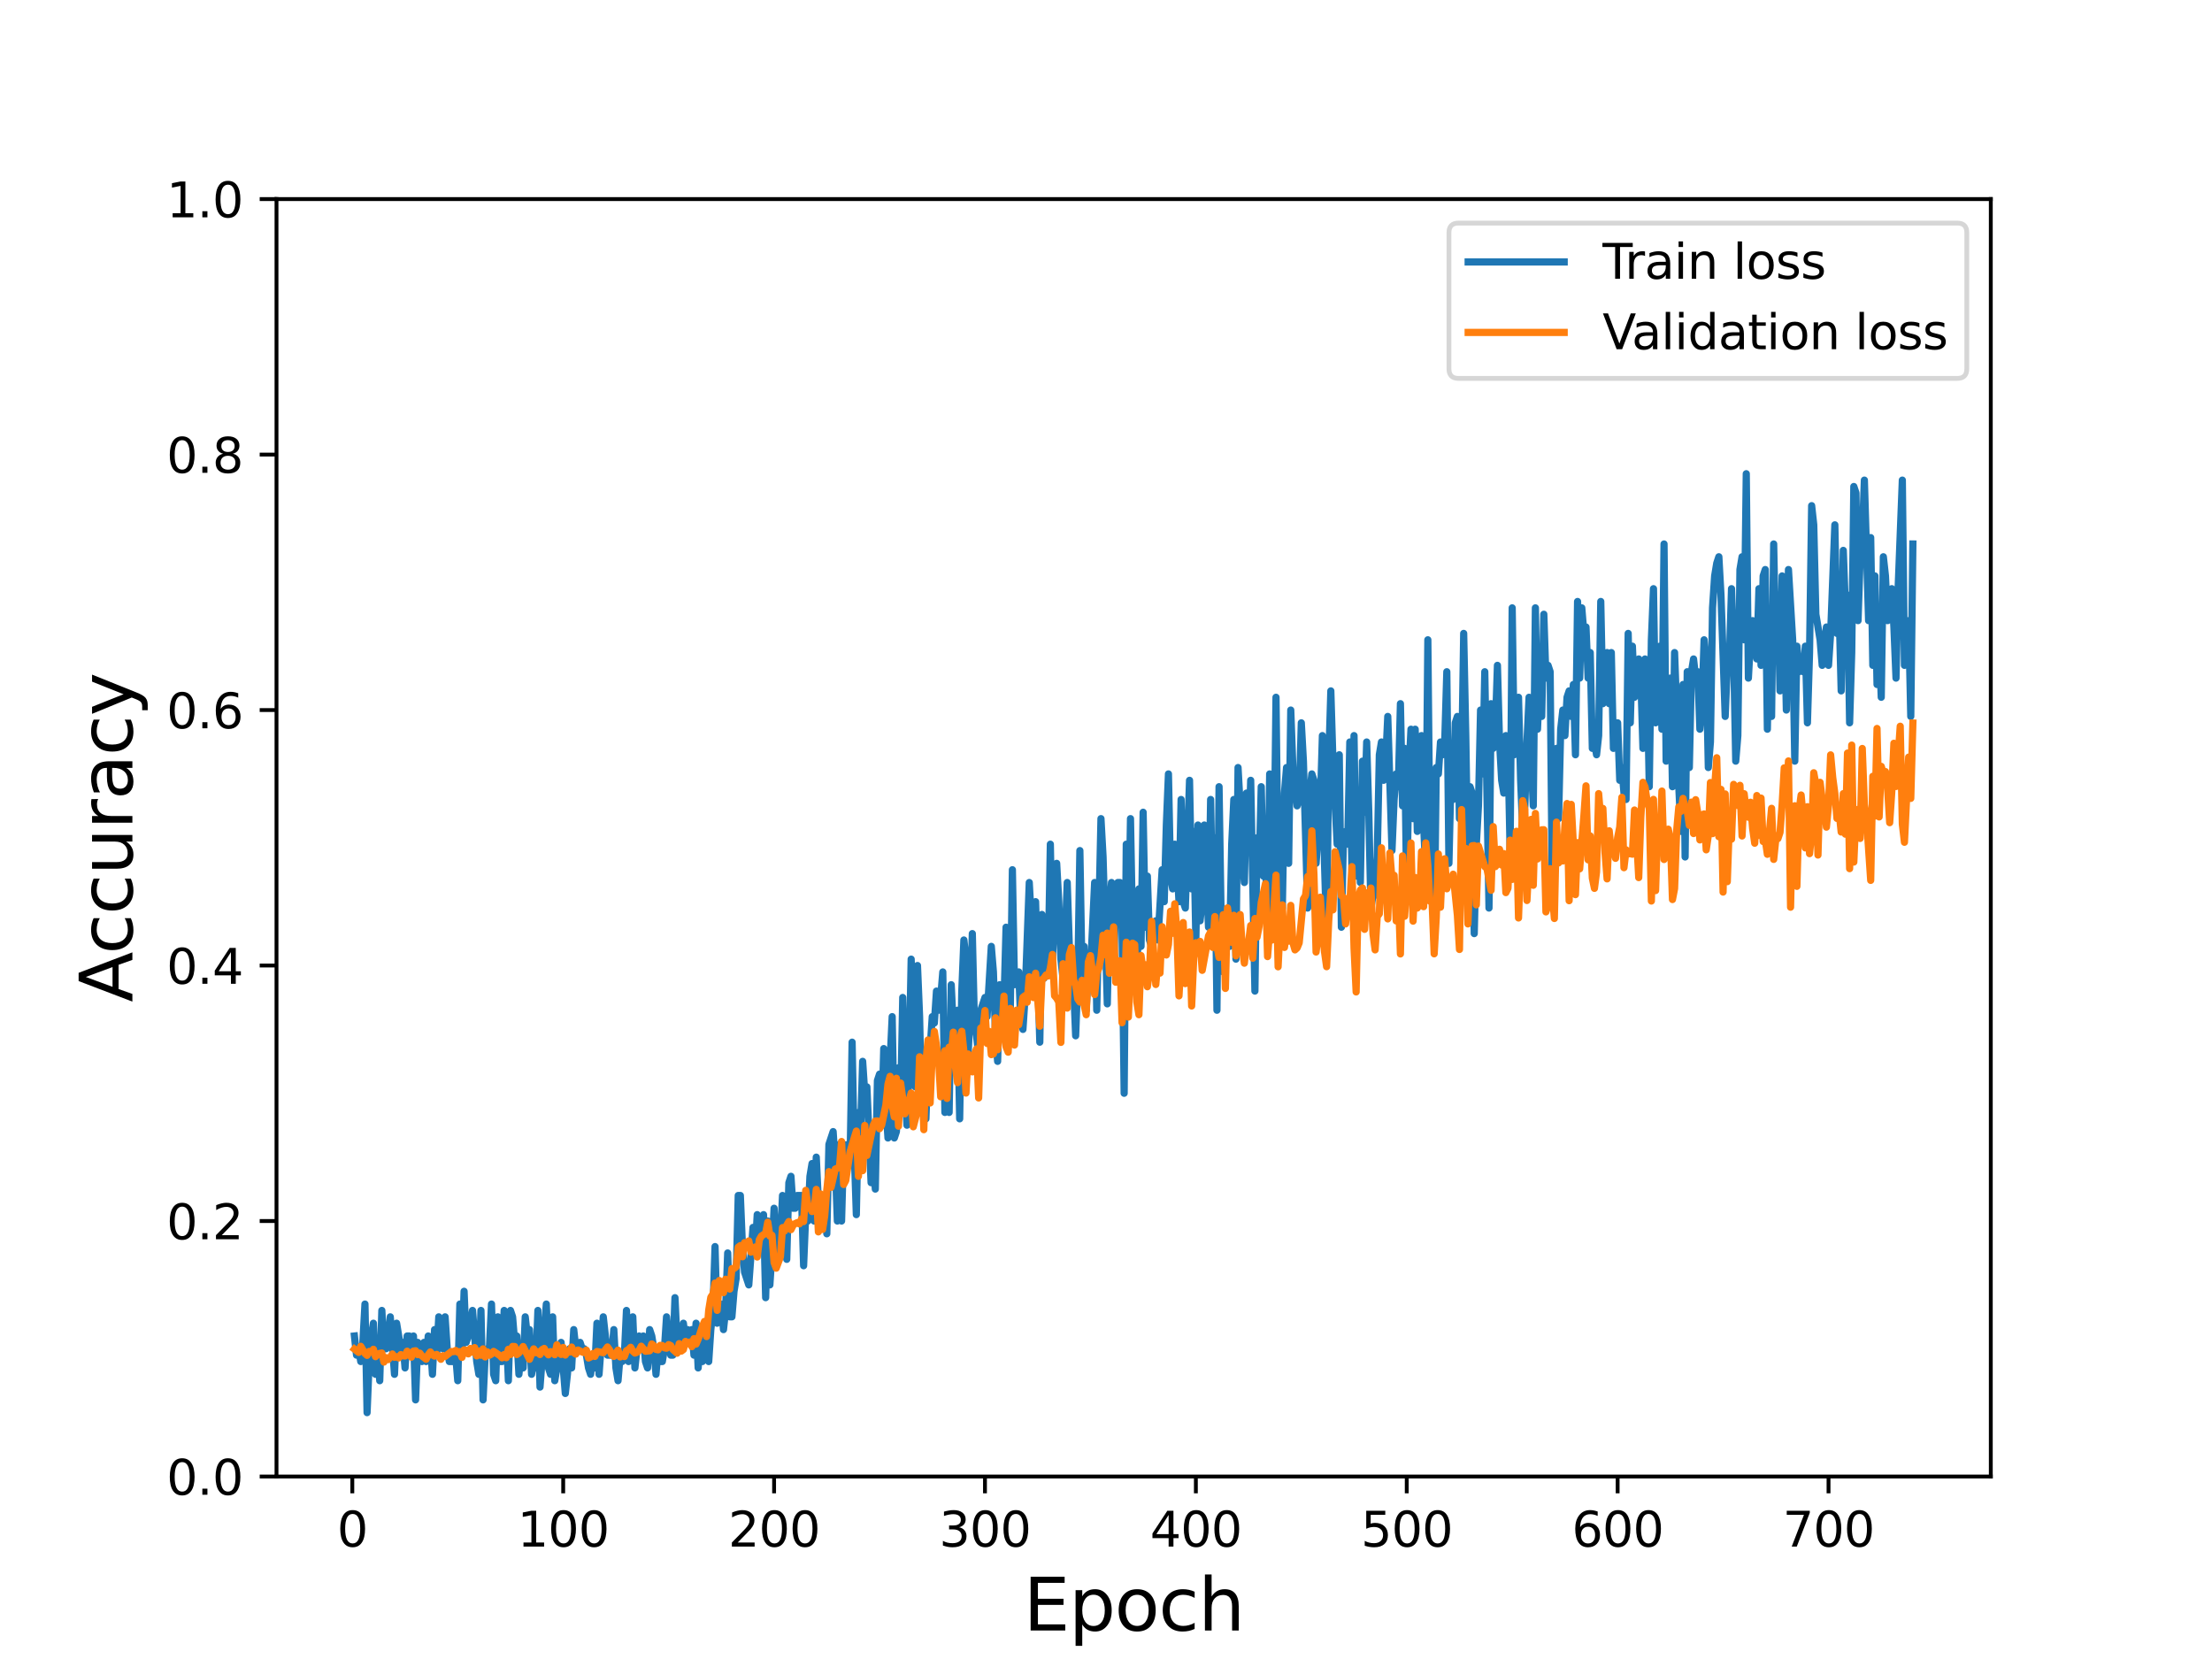 <?xml version="1.0" encoding="utf-8" standalone="no"?>
<!DOCTYPE svg PUBLIC "-//W3C//DTD SVG 1.1//EN"
  "http://www.w3.org/Graphics/SVG/1.1/DTD/svg11.dtd">
<svg height="345.6pt" version="1.1" viewBox="0 0 460.8 345.6" width="460.8pt" xmlns="http://www.w3.org/2000/svg" xmlns:xlink="http://www.w3.org/1999/xlink">
 <defs>
  <style type="text/css">*{stroke-linecap:butt;stroke-linejoin:round;}</style>
 </defs>
 <g id="figure_1">
  <g id="patch_1">
   <path d="M 0 345.6 
L 460.8 345.6 
L 460.8 0 
L 0 0 
z
" style="fill:#ffffff;"/>
  </g>
  <g id="axes_1">
   <g id="patch_2">
    <path d="M 57.6 307.584 
L 414.72 307.584 
L 414.72 41.472 
L 57.6 41.472 
z
" style="fill:#ffffff;"/>
   </g>
   <g id="matplotlib.axis_1">
    <g id="xtick_1">
     <g id="line2d_1">
      <defs>
       <path d="M 0 0 
L 0 3.5 
" id="mf04217afbb" style="stroke:#000000;stroke-width:0.8;"/>
      </defs>
      <g>
       <use style="stroke:#000000;stroke-width:0.8;" x="73.393" xlink:href="#mf04217afbb" y="307.584"/>
      </g>
     </g>
     <g id="text_1">
      <!-- 0 -->
      <g transform="translate(70.212 322.182)scale(0.1 -0.1)">
       <defs>
        <path d="M 2034 4250 
Q 1547 4250 1301 3770 
Q 1056 3291 1056 2328 
Q 1056 1369 1301 889 
Q 1547 409 2034 409 
Q 2525 409 2770 889 
Q 3016 1369 3016 2328 
Q 3016 3291 2770 3770 
Q 2525 4250 2034 4250 
z
M 2034 4750 
Q 2819 4750 3233 4129 
Q 3647 3509 3647 2328 
Q 3647 1150 3233 529 
Q 2819 -91 2034 -91 
Q 1250 -91 836 529 
Q 422 1150 422 2328 
Q 422 3509 836 4129 
Q 1250 4750 2034 4750 
z
" id="DejaVuSans-30" transform="scale(0.016)"/>
       </defs>
       <use xlink:href="#DejaVuSans-30"/>
      </g>
     </g>
    </g>
    <g id="xtick_2">
     <g id="line2d_2">
      <g>
       <use style="stroke:#000000;stroke-width:0.8;" x="117.325" xlink:href="#mf04217afbb" y="307.584"/>
      </g>
     </g>
     <g id="text_2">
      <!-- 100 -->
      <g transform="translate(107.781 322.182)scale(0.1 -0.1)">
       <defs>
        <path d="M 794 531 
L 1825 531 
L 1825 4091 
L 703 3866 
L 703 4441 
L 1819 4666 
L 2450 4666 
L 2450 531 
L 3481 531 
L 3481 0 
L 794 0 
L 794 531 
z
" id="DejaVuSans-31" transform="scale(0.016)"/>
       </defs>
       <use xlink:href="#DejaVuSans-31"/>
       <use x="63.623" xlink:href="#DejaVuSans-30"/>
       <use x="127.246" xlink:href="#DejaVuSans-30"/>
      </g>
     </g>
    </g>
    <g id="xtick_3">
     <g id="line2d_3">
      <g>
       <use style="stroke:#000000;stroke-width:0.8;" x="161.257" xlink:href="#mf04217afbb" y="307.584"/>
      </g>
     </g>
     <g id="text_3">
      <!-- 200 -->
      <g transform="translate(151.713 322.182)scale(0.1 -0.1)">
       <defs>
        <path d="M 1228 531 
L 3431 531 
L 3431 0 
L 469 0 
L 469 531 
Q 828 903 1448 1529 
Q 2069 2156 2228 2338 
Q 2531 2678 2651 2914 
Q 2772 3150 2772 3378 
Q 2772 3750 2511 3984 
Q 2250 4219 1831 4219 
Q 1534 4219 1204 4116 
Q 875 4013 500 3803 
L 500 4441 
Q 881 4594 1212 4672 
Q 1544 4750 1819 4750 
Q 2544 4750 2975 4387 
Q 3406 4025 3406 3419 
Q 3406 3131 3298 2873 
Q 3191 2616 2906 2266 
Q 2828 2175 2409 1742 
Q 1991 1309 1228 531 
z
" id="DejaVuSans-32" transform="scale(0.016)"/>
       </defs>
       <use xlink:href="#DejaVuSans-32"/>
       <use x="63.623" xlink:href="#DejaVuSans-30"/>
       <use x="127.246" xlink:href="#DejaVuSans-30"/>
      </g>
     </g>
    </g>
    <g id="xtick_4">
     <g id="line2d_4">
      <g>
       <use style="stroke:#000000;stroke-width:0.8;" x="205.188" xlink:href="#mf04217afbb" y="307.584"/>
      </g>
     </g>
     <g id="text_4">
      <!-- 300 -->
      <g transform="translate(195.644 322.182)scale(0.1 -0.1)">
       <defs>
        <path d="M 2597 2516 
Q 3050 2419 3304 2112 
Q 3559 1806 3559 1356 
Q 3559 666 3084 287 
Q 2609 -91 1734 -91 
Q 1441 -91 1130 -33 
Q 819 25 488 141 
L 488 750 
Q 750 597 1062 519 
Q 1375 441 1716 441 
Q 2309 441 2620 675 
Q 2931 909 2931 1356 
Q 2931 1769 2642 2001 
Q 2353 2234 1838 2234 
L 1294 2234 
L 1294 2753 
L 1863 2753 
Q 2328 2753 2575 2939 
Q 2822 3125 2822 3475 
Q 2822 3834 2567 4026 
Q 2313 4219 1838 4219 
Q 1578 4219 1281 4162 
Q 984 4106 628 3988 
L 628 4550 
Q 988 4650 1302 4700 
Q 1616 4750 1894 4750 
Q 2613 4750 3031 4423 
Q 3450 4097 3450 3541 
Q 3450 3153 3228 2886 
Q 3006 2619 2597 2516 
z
" id="DejaVuSans-33" transform="scale(0.016)"/>
       </defs>
       <use xlink:href="#DejaVuSans-33"/>
       <use x="63.623" xlink:href="#DejaVuSans-30"/>
       <use x="127.246" xlink:href="#DejaVuSans-30"/>
      </g>
     </g>
    </g>
    <g id="xtick_5">
     <g id="line2d_5">
      <g>
       <use style="stroke:#000000;stroke-width:0.8;" x="249.12" xlink:href="#mf04217afbb" y="307.584"/>
      </g>
     </g>
     <g id="text_5">
      <!-- 400 -->
      <g transform="translate(239.576 322.182)scale(0.1 -0.1)">
       <defs>
        <path d="M 2419 4116 
L 825 1625 
L 2419 1625 
L 2419 4116 
z
M 2253 4666 
L 3047 4666 
L 3047 1625 
L 3713 1625 
L 3713 1100 
L 3047 1100 
L 3047 0 
L 2419 0 
L 2419 1100 
L 313 1100 
L 313 1709 
L 2253 4666 
z
" id="DejaVuSans-34" transform="scale(0.016)"/>
       </defs>
       <use xlink:href="#DejaVuSans-34"/>
       <use x="63.623" xlink:href="#DejaVuSans-30"/>
       <use x="127.246" xlink:href="#DejaVuSans-30"/>
      </g>
     </g>
    </g>
    <g id="xtick_6">
     <g id="line2d_6">
      <g>
       <use style="stroke:#000000;stroke-width:0.8;" x="293.051" xlink:href="#mf04217afbb" y="307.584"/>
      </g>
     </g>
     <g id="text_6">
      <!-- 500 -->
      <g transform="translate(283.508 322.182)scale(0.1 -0.1)">
       <defs>
        <path d="M 691 4666 
L 3169 4666 
L 3169 4134 
L 1269 4134 
L 1269 2991 
Q 1406 3038 1543 3061 
Q 1681 3084 1819 3084 
Q 2600 3084 3056 2656 
Q 3513 2228 3513 1497 
Q 3513 744 3044 326 
Q 2575 -91 1722 -91 
Q 1428 -91 1123 -41 
Q 819 9 494 109 
L 494 744 
Q 775 591 1075 516 
Q 1375 441 1709 441 
Q 2250 441 2565 725 
Q 2881 1009 2881 1497 
Q 2881 1984 2565 2268 
Q 2250 2553 1709 2553 
Q 1456 2553 1204 2497 
Q 953 2441 691 2322 
L 691 4666 
z
" id="DejaVuSans-35" transform="scale(0.016)"/>
       </defs>
       <use xlink:href="#DejaVuSans-35"/>
       <use x="63.623" xlink:href="#DejaVuSans-30"/>
       <use x="127.246" xlink:href="#DejaVuSans-30"/>
      </g>
     </g>
    </g>
    <g id="xtick_7">
     <g id="line2d_7">
      <g>
       <use style="stroke:#000000;stroke-width:0.8;" x="336.983" xlink:href="#mf04217afbb" y="307.584"/>
      </g>
     </g>
     <g id="text_7">
      <!-- 600 -->
      <g transform="translate(327.439 322.182)scale(0.1 -0.1)">
       <defs>
        <path d="M 2113 2584 
Q 1688 2584 1439 2293 
Q 1191 2003 1191 1497 
Q 1191 994 1439 701 
Q 1688 409 2113 409 
Q 2538 409 2786 701 
Q 3034 994 3034 1497 
Q 3034 2003 2786 2293 
Q 2538 2584 2113 2584 
z
M 3366 4563 
L 3366 3988 
Q 3128 4100 2886 4159 
Q 2644 4219 2406 4219 
Q 1781 4219 1451 3797 
Q 1122 3375 1075 2522 
Q 1259 2794 1537 2939 
Q 1816 3084 2150 3084 
Q 2853 3084 3261 2657 
Q 3669 2231 3669 1497 
Q 3669 778 3244 343 
Q 2819 -91 2113 -91 
Q 1303 -91 875 529 
Q 447 1150 447 2328 
Q 447 3434 972 4092 
Q 1497 4750 2381 4750 
Q 2619 4750 2861 4703 
Q 3103 4656 3366 4563 
z
" id="DejaVuSans-36" transform="scale(0.016)"/>
       </defs>
       <use xlink:href="#DejaVuSans-36"/>
       <use x="63.623" xlink:href="#DejaVuSans-30"/>
       <use x="127.246" xlink:href="#DejaVuSans-30"/>
      </g>
     </g>
    </g>
    <g id="xtick_8">
     <g id="line2d_8">
      <g>
       <use style="stroke:#000000;stroke-width:0.8;" x="380.915" xlink:href="#mf04217afbb" y="307.584"/>
      </g>
     </g>
     <g id="text_8">
      <!-- 700 -->
      <g transform="translate(371.371 322.182)scale(0.1 -0.1)">
       <defs>
        <path d="M 525 4666 
L 3525 4666 
L 3525 4397 
L 1831 0 
L 1172 0 
L 2766 4134 
L 525 4134 
L 525 4666 
z
" id="DejaVuSans-37" transform="scale(0.016)"/>
       </defs>
       <use xlink:href="#DejaVuSans-37"/>
       <use x="63.623" xlink:href="#DejaVuSans-30"/>
       <use x="127.246" xlink:href="#DejaVuSans-30"/>
      </g>
     </g>
    </g>
    <g id="text_9">
     <!-- Epoch -->
     <g transform="translate(213.194 339.66)scale(0.15 -0.15)">
      <defs>
       <path d="M 628 4666 
L 3578 4666 
L 3578 4134 
L 1259 4134 
L 1259 2753 
L 3481 2753 
L 3481 2222 
L 1259 2222 
L 1259 531 
L 3634 531 
L 3634 0 
L 628 0 
L 628 4666 
z
" id="DejaVuSans-45" transform="scale(0.016)"/>
       <path d="M 1159 525 
L 1159 -1331 
L 581 -1331 
L 581 3500 
L 1159 3500 
L 1159 2969 
Q 1341 3281 1617 3432 
Q 1894 3584 2278 3584 
Q 2916 3584 3314 3078 
Q 3713 2572 3713 1747 
Q 3713 922 3314 415 
Q 2916 -91 2278 -91 
Q 1894 -91 1617 61 
Q 1341 213 1159 525 
z
M 3116 1747 
Q 3116 2381 2855 2742 
Q 2594 3103 2138 3103 
Q 1681 3103 1420 2742 
Q 1159 2381 1159 1747 
Q 1159 1113 1420 752 
Q 1681 391 2138 391 
Q 2594 391 2855 752 
Q 3116 1113 3116 1747 
z
" id="DejaVuSans-70" transform="scale(0.016)"/>
       <path d="M 1959 3097 
Q 1497 3097 1228 2736 
Q 959 2375 959 1747 
Q 959 1119 1226 758 
Q 1494 397 1959 397 
Q 2419 397 2687 759 
Q 2956 1122 2956 1747 
Q 2956 2369 2687 2733 
Q 2419 3097 1959 3097 
z
M 1959 3584 
Q 2709 3584 3137 3096 
Q 3566 2609 3566 1747 
Q 3566 888 3137 398 
Q 2709 -91 1959 -91 
Q 1206 -91 779 398 
Q 353 888 353 1747 
Q 353 2609 779 3096 
Q 1206 3584 1959 3584 
z
" id="DejaVuSans-6f" transform="scale(0.016)"/>
       <path d="M 3122 3366 
L 3122 2828 
Q 2878 2963 2633 3030 
Q 2388 3097 2138 3097 
Q 1578 3097 1268 2742 
Q 959 2388 959 1747 
Q 959 1106 1268 751 
Q 1578 397 2138 397 
Q 2388 397 2633 464 
Q 2878 531 3122 666 
L 3122 134 
Q 2881 22 2623 -34 
Q 2366 -91 2075 -91 
Q 1284 -91 818 406 
Q 353 903 353 1747 
Q 353 2603 823 3093 
Q 1294 3584 2113 3584 
Q 2378 3584 2631 3529 
Q 2884 3475 3122 3366 
z
" id="DejaVuSans-63" transform="scale(0.016)"/>
       <path d="M 3513 2113 
L 3513 0 
L 2938 0 
L 2938 2094 
Q 2938 2591 2744 2837 
Q 2550 3084 2163 3084 
Q 1697 3084 1428 2787 
Q 1159 2491 1159 1978 
L 1159 0 
L 581 0 
L 581 4863 
L 1159 4863 
L 1159 2956 
Q 1366 3272 1645 3428 
Q 1925 3584 2291 3584 
Q 2894 3584 3203 3211 
Q 3513 2838 3513 2113 
z
" id="DejaVuSans-68" transform="scale(0.016)"/>
      </defs>
      <use xlink:href="#DejaVuSans-45"/>
      <use x="63.184" xlink:href="#DejaVuSans-70"/>
      <use x="126.66" xlink:href="#DejaVuSans-6f"/>
      <use x="187.842" xlink:href="#DejaVuSans-63"/>
      <use x="242.822" xlink:href="#DejaVuSans-68"/>
     </g>
    </g>
   </g>
   <g id="matplotlib.axis_2">
    <g id="ytick_1">
     <g id="line2d_9">
      <defs>
       <path d="M 0 0 
L -3.5 0 
" id="m22640abe94" style="stroke:#000000;stroke-width:0.8;"/>
      </defs>
      <g>
       <use style="stroke:#000000;stroke-width:0.8;" x="57.6" xlink:href="#m22640abe94" y="307.584"/>
      </g>
     </g>
     <g id="text_10">
      <!-- 0.0 -->
      <g transform="translate(34.697 311.383)scale(0.1 -0.1)">
       <defs>
        <path d="M 684 794 
L 1344 794 
L 1344 0 
L 684 0 
L 684 794 
z
" id="DejaVuSans-2e" transform="scale(0.016)"/>
       </defs>
       <use xlink:href="#DejaVuSans-30"/>
       <use x="63.623" xlink:href="#DejaVuSans-2e"/>
       <use x="95.41" xlink:href="#DejaVuSans-30"/>
      </g>
     </g>
    </g>
    <g id="ytick_2">
     <g id="line2d_10">
      <g>
       <use style="stroke:#000000;stroke-width:0.8;" x="57.6" xlink:href="#m22640abe94" y="254.362"/>
      </g>
     </g>
     <g id="text_11">
      <!-- 0.2 -->
      <g transform="translate(34.697 258.161)scale(0.1 -0.1)">
       <use xlink:href="#DejaVuSans-30"/>
       <use x="63.623" xlink:href="#DejaVuSans-2e"/>
       <use x="95.41" xlink:href="#DejaVuSans-32"/>
      </g>
     </g>
    </g>
    <g id="ytick_3">
     <g id="line2d_11">
      <g>
       <use style="stroke:#000000;stroke-width:0.8;" x="57.6" xlink:href="#m22640abe94" y="201.139"/>
      </g>
     </g>
     <g id="text_12">
      <!-- 0.4 -->
      <g transform="translate(34.697 204.938)scale(0.1 -0.1)">
       <use xlink:href="#DejaVuSans-30"/>
       <use x="63.623" xlink:href="#DejaVuSans-2e"/>
       <use x="95.41" xlink:href="#DejaVuSans-34"/>
      </g>
     </g>
    </g>
    <g id="ytick_4">
     <g id="line2d_12">
      <g>
       <use style="stroke:#000000;stroke-width:0.8;" x="57.6" xlink:href="#m22640abe94" y="147.917"/>
      </g>
     </g>
     <g id="text_13">
      <!-- 0.6 -->
      <g transform="translate(34.697 151.716)scale(0.1 -0.1)">
       <use xlink:href="#DejaVuSans-30"/>
       <use x="63.623" xlink:href="#DejaVuSans-2e"/>
       <use x="95.41" xlink:href="#DejaVuSans-36"/>
      </g>
     </g>
    </g>
    <g id="ytick_5">
     <g id="line2d_13">
      <g>
       <use style="stroke:#000000;stroke-width:0.8;" x="57.6" xlink:href="#m22640abe94" y="94.694"/>
      </g>
     </g>
     <g id="text_14">
      <!-- 0.8 -->
      <g transform="translate(34.697 98.494)scale(0.1 -0.1)">
       <defs>
        <path d="M 2034 2216 
Q 1584 2216 1326 1975 
Q 1069 1734 1069 1313 
Q 1069 891 1326 650 
Q 1584 409 2034 409 
Q 2484 409 2743 651 
Q 3003 894 3003 1313 
Q 3003 1734 2745 1975 
Q 2488 2216 2034 2216 
z
M 1403 2484 
Q 997 2584 770 2862 
Q 544 3141 544 3541 
Q 544 4100 942 4425 
Q 1341 4750 2034 4750 
Q 2731 4750 3128 4425 
Q 3525 4100 3525 3541 
Q 3525 3141 3298 2862 
Q 3072 2584 2669 2484 
Q 3125 2378 3379 2068 
Q 3634 1759 3634 1313 
Q 3634 634 3220 271 
Q 2806 -91 2034 -91 
Q 1263 -91 848 271 
Q 434 634 434 1313 
Q 434 1759 690 2068 
Q 947 2378 1403 2484 
z
M 1172 3481 
Q 1172 3119 1398 2916 
Q 1625 2713 2034 2713 
Q 2441 2713 2670 2916 
Q 2900 3119 2900 3481 
Q 2900 3844 2670 4047 
Q 2441 4250 2034 4250 
Q 1625 4250 1398 4047 
Q 1172 3844 1172 3481 
z
" id="DejaVuSans-38" transform="scale(0.016)"/>
       </defs>
       <use xlink:href="#DejaVuSans-30"/>
       <use x="63.623" xlink:href="#DejaVuSans-2e"/>
       <use x="95.41" xlink:href="#DejaVuSans-38"/>
      </g>
     </g>
    </g>
    <g id="ytick_6">
     <g id="line2d_14">
      <g>
       <use style="stroke:#000000;stroke-width:0.8;" x="57.6" xlink:href="#m22640abe94" y="41.472"/>
      </g>
     </g>
     <g id="text_15">
      <!-- 1.0 -->
      <g transform="translate(34.697 45.271)scale(0.1 -0.1)">
       <use xlink:href="#DejaVuSans-31"/>
       <use x="63.623" xlink:href="#DejaVuSans-2e"/>
       <use x="95.41" xlink:href="#DejaVuSans-30"/>
      </g>
     </g>
    </g>
    <g id="text_16">
     <!-- Accuracy -->
     <g transform="translate(27.577 208.77)rotate(-90)scale(0.15 -0.15)">
      <defs>
       <path d="M 2188 4044 
L 1331 1722 
L 3047 1722 
L 2188 4044 
z
M 1831 4666 
L 2547 4666 
L 4325 0 
L 3669 0 
L 3244 1197 
L 1141 1197 
L 716 0 
L 50 0 
L 1831 4666 
z
" id="DejaVuSans-41" transform="scale(0.016)"/>
       <path d="M 544 1381 
L 544 3500 
L 1119 3500 
L 1119 1403 
Q 1119 906 1312 657 
Q 1506 409 1894 409 
Q 2359 409 2629 706 
Q 2900 1003 2900 1516 
L 2900 3500 
L 3475 3500 
L 3475 0 
L 2900 0 
L 2900 538 
Q 2691 219 2414 64 
Q 2138 -91 1772 -91 
Q 1169 -91 856 284 
Q 544 659 544 1381 
z
M 1991 3584 
L 1991 3584 
z
" id="DejaVuSans-75" transform="scale(0.016)"/>
       <path d="M 2631 2963 
Q 2534 3019 2420 3045 
Q 2306 3072 2169 3072 
Q 1681 3072 1420 2755 
Q 1159 2438 1159 1844 
L 1159 0 
L 581 0 
L 581 3500 
L 1159 3500 
L 1159 2956 
Q 1341 3275 1631 3429 
Q 1922 3584 2338 3584 
Q 2397 3584 2469 3576 
Q 2541 3569 2628 3553 
L 2631 2963 
z
" id="DejaVuSans-72" transform="scale(0.016)"/>
       <path d="M 2194 1759 
Q 1497 1759 1228 1600 
Q 959 1441 959 1056 
Q 959 750 1161 570 
Q 1363 391 1709 391 
Q 2188 391 2477 730 
Q 2766 1069 2766 1631 
L 2766 1759 
L 2194 1759 
z
M 3341 1997 
L 3341 0 
L 2766 0 
L 2766 531 
Q 2569 213 2275 61 
Q 1981 -91 1556 -91 
Q 1019 -91 701 211 
Q 384 513 384 1019 
Q 384 1609 779 1909 
Q 1175 2209 1959 2209 
L 2766 2209 
L 2766 2266 
Q 2766 2663 2505 2880 
Q 2244 3097 1772 3097 
Q 1472 3097 1187 3025 
Q 903 2953 641 2809 
L 641 3341 
Q 956 3463 1253 3523 
Q 1550 3584 1831 3584 
Q 2591 3584 2966 3190 
Q 3341 2797 3341 1997 
z
" id="DejaVuSans-61" transform="scale(0.016)"/>
       <path d="M 2059 -325 
Q 1816 -950 1584 -1140 
Q 1353 -1331 966 -1331 
L 506 -1331 
L 506 -850 
L 844 -850 
Q 1081 -850 1212 -737 
Q 1344 -625 1503 -206 
L 1606 56 
L 191 3500 
L 800 3500 
L 1894 763 
L 2988 3500 
L 3597 3500 
L 2059 -325 
z
" id="DejaVuSans-79" transform="scale(0.016)"/>
      </defs>
      <use xlink:href="#DejaVuSans-41"/>
      <use x="66.658" xlink:href="#DejaVuSans-63"/>
      <use x="121.639" xlink:href="#DejaVuSans-63"/>
      <use x="176.619" xlink:href="#DejaVuSans-75"/>
      <use x="239.998" xlink:href="#DejaVuSans-72"/>
      <use x="281.111" xlink:href="#DejaVuSans-61"/>
      <use x="342.391" xlink:href="#DejaVuSans-63"/>
      <use x="397.371" xlink:href="#DejaVuSans-79"/>
     </g>
    </g>
   </g>
   <g id="line2d_15">
    <path clip-path="url(#pa5b30ef65e)" d="M 73.833 278.312 
L 74.272 282.303 
L 74.711 280.973 
L 75.151 283.634 
L 75.59 279.642 
L 76.029 271.659 
L 76.469 294.278 
L 76.908 283.634 
L 77.347 278.312 
L 77.787 275.651 
L 78.226 286.295 
L 78.665 280.973 
L 79.105 287.626 
L 79.544 272.989 
L 79.983 280.973 
L 80.422 280.973 
L 80.862 278.312 
L 81.301 274.32 
L 82.18 286.295 
L 82.619 275.651 
L 83.498 280.973 
L 83.937 279.642 
L 84.376 284.964 
L 84.816 278.312 
L 85.255 278.312 
L 85.694 282.303 
L 86.134 278.312 
L 86.573 291.617 
L 87.012 279.642 
L 87.452 282.303 
L 87.891 283.634 
L 88.33 279.642 
L 88.769 283.634 
L 89.209 278.312 
L 89.648 279.642 
L 90.087 286.295 
L 90.527 276.981 
L 90.966 282.303 
L 91.405 274.32 
L 91.845 276.981 
L 92.284 280.973 
L 92.723 274.32 
L 93.163 280.973 
L 93.602 283.634 
L 94.481 283.634 
L 94.92 282.303 
L 95.359 287.626 
L 95.799 271.659 
L 96.238 282.303 
L 96.677 268.998 
L 97.116 279.642 
L 97.556 278.312 
L 98.434 272.989 
L 99.313 283.634 
L 99.752 286.295 
L 100.192 272.989 
L 100.631 291.617 
L 101.07 282.303 
L 101.51 280.973 
L 101.949 280.973 
L 102.388 271.659 
L 102.828 286.295 
L 103.267 287.626 
L 103.706 274.32 
L 104.146 283.634 
L 104.585 283.634 
L 105.024 272.989 
L 105.463 276.981 
L 105.903 287.626 
L 106.342 272.989 
L 106.781 274.32 
L 107.221 279.642 
L 107.66 278.312 
L 108.099 286.295 
L 108.539 282.303 
L 108.978 284.964 
L 109.417 274.32 
L 109.857 278.312 
L 110.296 276.981 
L 110.735 286.295 
L 111.175 283.634 
L 111.614 284.964 
L 112.053 272.989 
L 112.493 288.956 
L 113.81 271.659 
L 114.25 284.964 
L 114.689 286.295 
L 115.128 274.32 
L 115.568 287.626 
L 116.007 284.964 
L 116.446 283.634 
L 116.886 279.642 
L 117.764 290.287 
L 118.204 286.295 
L 118.643 280.973 
L 119.082 284.964 
L 119.522 276.981 
L 119.961 280.973 
L 120.4 280.973 
L 120.84 279.642 
L 121.279 280.973 
L 121.718 280.973 
L 122.157 282.303 
L 122.597 284.964 
L 123.036 286.295 
L 123.475 282.303 
L 123.915 284.964 
L 124.354 275.651 
L 124.793 286.295 
L 125.672 274.32 
L 126.551 282.303 
L 127.429 282.303 
L 127.869 276.981 
L 128.308 284.964 
L 128.747 287.626 
L 129.187 282.303 
L 129.626 283.634 
L 130.065 282.303 
L 130.504 272.989 
L 130.944 283.634 
L 131.383 282.303 
L 131.822 274.32 
L 132.262 284.964 
L 132.701 280.973 
L 133.14 278.312 
L 133.58 280.973 
L 134.019 278.312 
L 134.458 283.634 
L 134.898 284.964 
L 135.337 276.981 
L 135.776 278.312 
L 136.216 280.973 
L 136.655 286.295 
L 137.094 280.973 
L 137.534 283.634 
L 137.973 283.634 
L 138.412 280.973 
L 138.851 274.32 
L 139.291 279.642 
L 139.73 282.303 
L 140.169 282.303 
L 140.609 270.328 
L 141.048 279.642 
L 141.487 280.973 
L 142.366 275.651 
L 142.805 279.642 
L 143.245 276.981 
L 143.684 279.642 
L 144.123 276.981 
L 144.563 282.303 
L 145.002 275.651 
L 145.441 284.964 
L 145.881 279.642 
L 146.32 283.634 
L 146.759 280.973 
L 147.199 275.651 
L 147.638 283.634 
L 148.077 276.981 
L 148.516 272.989 
L 148.956 259.684 
L 149.395 275.651 
L 149.834 274.32 
L 150.274 271.659 
L 150.713 276.981 
L 151.152 272.989 
L 151.592 261.014 
L 152.031 274.32 
L 152.47 274.32 
L 152.91 268.998 
L 153.349 266.337 
L 153.788 249.039 
L 154.228 249.039 
L 154.667 259.684 
L 155.106 265.006 
L 155.985 267.667 
L 156.863 255.692 
L 157.303 261.014 
L 157.742 253.031 
L 158.181 257.023 
L 158.621 255.692 
L 159.06 253.031 
L 159.499 270.328 
L 159.939 254.362 
L 160.378 267.667 
L 160.817 261.014 
L 161.257 251.7 
L 161.696 261.014 
L 162.135 257.023 
L 162.575 258.353 
L 163.014 249.039 
L 163.453 257.023 
L 163.893 262.345 
L 164.332 246.378 
L 164.771 245.048 
L 165.21 251.7 
L 165.65 251.7 
L 166.089 249.039 
L 166.968 249.039 
L 167.407 263.676 
L 167.846 253.031 
L 168.286 254.362 
L 168.725 245.048 
L 169.164 242.387 
L 169.604 254.362 
L 170.043 241.056 
L 170.482 250.37 
L 171.361 250.37 
L 171.8 249.039 
L 172.24 257.023 
L 172.679 238.395 
L 173.557 235.734 
L 173.997 242.387 
L 174.436 254.362 
L 174.875 238.395 
L 175.315 254.362 
L 175.754 238.395 
L 176.193 242.387 
L 176.633 238.395 
L 177.072 242.387 
L 177.511 217.106 
L 177.951 239.725 
L 178.39 253.031 
L 178.829 231.742 
L 179.269 235.734 
L 179.708 221.098 
L 180.147 227.75 
L 180.587 226.42 
L 181.465 246.378 
L 181.904 241.056 
L 182.344 247.709 
L 182.783 225.089 
L 183.222 223.759 
L 183.662 234.403 
L 184.101 218.436 
L 184.54 230.412 
L 184.98 237.064 
L 185.419 221.098 
L 185.858 211.784 
L 186.298 237.064 
L 186.737 235.734 
L 187.176 222.428 
L 187.616 230.412 
L 188.055 207.792 
L 188.494 226.42 
L 188.934 234.403 
L 189.373 222.428 
L 189.812 199.809 
L 190.691 226.42 
L 191.13 201.139 
L 191.569 211.784 
L 192.009 231.742 
L 192.448 226.42 
L 192.887 233.073 
L 193.327 221.098 
L 193.766 218.436 
L 194.205 211.784 
L 194.645 213.114 
L 195.084 206.461 
L 195.523 210.453 
L 195.963 207.792 
L 196.402 202.47 
L 196.841 231.742 
L 197.281 222.428 
L 197.72 231.742 
L 198.159 205.131 
L 198.598 214.445 
L 199.038 219.767 
L 199.477 210.453 
L 199.916 233.073 
L 200.356 206.461 
L 200.795 195.817 
L 201.234 199.809 
L 201.674 219.767 
L 202.113 210.453 
L 202.552 194.486 
L 202.992 213.114 
L 203.431 215.775 
L 203.87 219.767 
L 204.31 210.453 
L 205.188 207.792 
L 205.628 211.784 
L 206.506 197.148 
L 206.945 202.47 
L 207.385 215.775 
L 207.824 221.098 
L 208.263 205.131 
L 208.703 209.123 
L 209.142 209.123 
L 209.581 193.156 
L 210.021 205.131 
L 210.46 210.453 
L 210.899 181.181 
L 211.339 205.131 
L 212.217 202.47 
L 212.657 213.114 
L 213.096 214.445 
L 213.535 207.792 
L 214.414 183.842 
L 214.853 191.825 
L 215.292 206.461 
L 215.732 187.834 
L 216.61 217.106 
L 217.05 190.495 
L 217.489 203.8 
L 217.928 202.47 
L 218.368 199.809 
L 218.807 175.859 
L 219.246 199.809 
L 220.125 179.85 
L 220.564 187.834 
L 221.004 199.809 
L 221.443 203.8 
L 221.882 195.817 
L 222.322 183.842 
L 222.761 197.148 
L 223.2 203.8 
L 223.639 205.131 
L 224.079 215.775 
L 224.518 203.8 
L 224.957 177.189 
L 225.397 202.47 
L 225.836 197.148 
L 226.275 210.453 
L 226.715 202.47 
L 227.154 202.47 
L 228.033 183.842 
L 228.472 210.453 
L 229.351 170.536 
L 229.79 178.52 
L 230.669 209.123 
L 231.108 189.164 
L 231.547 183.842 
L 231.986 202.47 
L 232.426 186.503 
L 232.865 183.842 
L 233.304 183.842 
L 233.744 193.156 
L 234.183 227.75 
L 234.622 175.859 
L 235.062 197.148 
L 235.501 170.536 
L 235.94 194.486 
L 236.38 193.156 
L 236.819 205.131 
L 237.258 185.172 
L 237.698 197.148 
L 238.137 169.206 
L 238.576 193.156 
L 239.016 182.511 
L 239.455 195.817 
L 239.894 197.148 
L 240.334 195.817 
L 240.773 191.825 
L 241.212 195.817 
L 242.091 181.181 
L 242.53 187.834 
L 242.969 171.867 
L 243.409 161.222 
L 243.848 182.511 
L 244.287 185.172 
L 244.727 175.859 
L 245.166 179.85 
L 245.605 187.834 
L 246.045 166.545 
L 246.484 187.834 
L 246.923 189.164 
L 247.802 162.553 
L 248.241 185.172 
L 248.681 173.197 
L 249.12 195.817 
L 249.559 171.867 
L 249.998 191.825 
L 250.438 187.834 
L 250.877 171.867 
L 251.756 193.156 
L 252.195 166.545 
L 252.634 190.495 
L 253.074 174.528 
L 253.513 210.453 
L 253.952 163.884 
L 254.392 191.825 
L 254.831 202.47 
L 255.27 194.486 
L 255.71 190.495 
L 256.149 197.148 
L 256.588 175.859 
L 257.028 166.545 
L 257.467 199.809 
L 257.906 159.892 
L 258.345 167.875 
L 258.785 178.52 
L 259.224 183.842 
L 259.663 165.214 
L 260.103 177.189 
L 260.542 162.553 
L 261.421 206.461 
L 261.86 174.528 
L 262.299 181.181 
L 262.739 163.884 
L 263.178 182.511 
L 263.617 178.52 
L 264.057 194.486 
L 264.496 161.222 
L 264.935 194.486 
L 265.375 182.511 
L 265.814 145.256 
L 266.253 182.511 
L 266.692 182.511 
L 267.132 189.164 
L 267.571 165.214 
L 268.01 159.892 
L 268.45 179.85 
L 268.889 147.917 
L 269.328 159.892 
L 270.207 167.875 
L 270.646 166.545 
L 271.086 150.578 
L 271.525 158.561 
L 272.404 189.164 
L 272.843 165.214 
L 273.282 161.222 
L 273.722 162.553 
L 274.161 179.85 
L 275.039 167.875 
L 275.479 153.239 
L 275.918 179.85 
L 276.357 194.486 
L 276.797 158.561 
L 277.236 143.925 
L 277.675 158.561 
L 278.554 175.859 
L 278.993 157.231 
L 279.433 193.156 
L 279.872 174.528 
L 280.311 173.197 
L 280.751 175.859 
L 281.19 154.57 
L 281.629 181.181 
L 282.069 153.239 
L 282.508 182.511 
L 282.947 166.545 
L 283.386 183.842 
L 283.826 158.561 
L 284.265 169.206 
L 284.704 154.57 
L 285.144 169.206 
L 285.583 189.164 
L 286.022 186.503 
L 286.462 186.503 
L 286.901 178.52 
L 287.34 157.231 
L 287.78 154.57 
L 288.219 162.553 
L 288.658 158.561 
L 289.098 149.247 
L 289.976 177.189 
L 290.416 166.545 
L 290.855 161.222 
L 291.294 163.884 
L 291.733 146.586 
L 292.173 167.875 
L 292.612 155.9 
L 293.051 186.503 
L 293.491 161.222 
L 293.93 151.908 
L 294.369 170.536 
L 294.809 151.908 
L 295.248 173.197 
L 295.687 165.214 
L 296.127 153.239 
L 296.566 171.867 
L 297.005 181.181 
L 297.445 133.281 
L 297.884 177.189 
L 298.323 173.197 
L 298.763 195.817 
L 299.202 159.892 
L 299.641 161.222 
L 300.08 154.57 
L 300.52 157.231 
L 300.959 154.57 
L 301.398 139.933 
L 301.838 179.85 
L 302.277 161.222 
L 302.716 166.545 
L 303.156 150.578 
L 303.595 149.247 
L 304.034 170.536 
L 304.474 159.892 
L 304.913 131.95 
L 305.352 153.239 
L 305.792 181.181 
L 306.231 163.884 
L 306.67 165.214 
L 307.11 194.486 
L 307.549 175.859 
L 307.988 167.875 
L 308.427 147.917 
L 308.867 161.222 
L 309.306 139.933 
L 310.185 189.164 
L 310.624 146.586 
L 311.063 155.9 
L 311.503 151.908 
L 311.942 138.603 
L 312.381 154.57 
L 312.821 162.553 
L 313.26 165.214 
L 313.699 153.239 
L 314.139 155.9 
L 314.578 177.189 
L 315.017 126.628 
L 315.457 157.231 
L 315.896 155.9 
L 316.335 145.256 
L 316.774 162.553 
L 317.214 173.197 
L 317.653 167.875 
L 318.092 154.57 
L 318.532 145.256 
L 318.971 158.561 
L 319.41 167.875 
L 319.85 126.628 
L 320.289 151.908 
L 320.728 141.264 
L 321.168 149.247 
L 321.607 127.958 
L 322.046 141.264 
L 322.486 138.603 
L 322.925 139.933 
L 323.364 185.172 
L 323.804 177.189 
L 324.243 155.9 
L 324.682 170.536 
L 325.121 151.908 
L 325.561 147.917 
L 326 153.239 
L 326.439 145.256 
L 326.879 143.925 
L 327.318 149.247 
L 327.757 142.595 
L 328.197 157.231 
L 328.636 125.297 
L 329.075 141.264 
L 329.515 126.628 
L 329.954 131.95 
L 330.393 130.62 
L 330.833 141.264 
L 331.272 135.942 
L 331.711 155.9 
L 332.151 154.57 
L 332.59 157.231 
L 333.029 153.239 
L 333.469 125.297 
L 333.908 146.586 
L 334.347 145.256 
L 334.786 135.942 
L 335.226 146.586 
L 335.665 135.942 
L 336.104 155.9 
L 336.544 150.578 
L 336.983 150.578 
L 337.422 162.553 
L 337.862 159.892 
L 338.301 165.214 
L 338.74 166.545 
L 339.18 131.95 
L 339.619 150.578 
L 340.058 134.611 
L 340.498 145.256 
L 340.937 139.933 
L 341.376 137.272 
L 341.816 141.264 
L 342.255 155.9 
L 342.694 137.272 
L 343.133 141.264 
L 343.573 163.884 
L 344.012 133.281 
L 344.451 122.636 
L 344.891 150.578 
L 345.33 149.247 
L 345.769 134.611 
L 346.209 151.908 
L 346.648 113.322 
L 347.087 158.561 
L 347.966 141.264 
L 348.405 163.884 
L 348.845 135.942 
L 349.284 147.917 
L 349.723 163.884 
L 350.163 173.197 
L 350.602 142.595 
L 351.041 178.52 
L 351.48 139.933 
L 351.92 159.892 
L 352.359 139.933 
L 352.798 137.272 
L 353.238 141.264 
L 353.677 139.933 
L 354.116 151.908 
L 354.556 146.586 
L 354.995 133.281 
L 355.434 138.603 
L 355.874 159.892 
L 356.313 154.57 
L 356.752 126.628 
L 357.192 119.975 
L 357.631 117.314 
L 358.07 115.983 
L 358.51 123.967 
L 359.388 149.247 
L 359.827 138.603 
L 360.267 137.272 
L 360.706 122.636 
L 361.145 135.942 
L 361.585 158.561 
L 362.024 153.239 
L 362.463 118.644 
L 362.903 115.983 
L 363.342 133.281 
L 363.781 98.686 
L 364.221 141.264 
L 364.66 133.281 
L 365.099 129.289 
L 365.539 134.611 
L 365.978 137.272 
L 366.417 122.636 
L 366.857 138.603 
L 367.296 119.975 
L 367.735 118.644 
L 368.174 151.908 
L 368.614 127.958 
L 369.053 149.247 
L 369.492 113.322 
L 369.932 135.942 
L 370.371 123.967 
L 370.81 143.925 
L 371.25 119.975 
L 371.689 126.628 
L 372.128 147.917 
L 372.568 118.644 
L 373.446 133.281 
L 373.886 158.561 
L 374.325 134.611 
L 374.764 139.933 
L 375.204 137.272 
L 375.643 139.933 
L 376.082 134.611 
L 376.521 150.578 
L 376.961 135.942 
L 377.4 105.339 
L 377.839 109.331 
L 378.279 127.958 
L 379.157 133.281 
L 379.597 138.603 
L 380.475 130.62 
L 380.915 138.603 
L 381.354 131.95 
L 382.233 109.331 
L 382.672 131.95 
L 383.111 126.628 
L 383.551 143.925 
L 383.99 114.653 
L 384.429 126.628 
L 384.868 123.967 
L 385.308 150.578 
L 385.747 135.942 
L 386.186 101.347 
L 386.626 102.678 
L 387.065 129.289 
L 387.504 115.983 
L 387.944 111.992 
L 388.383 100.017 
L 389.262 129.289 
L 389.701 111.992 
L 390.14 138.603 
L 390.58 119.975 
L 391.019 142.595 
L 391.458 133.281 
L 391.898 145.256 
L 392.337 115.983 
L 392.776 119.975 
L 393.215 129.289 
L 393.655 123.967 
L 394.094 122.636 
L 394.533 130.62 
L 394.973 141.264 
L 395.412 122.636 
L 396.291 100.017 
L 396.73 138.603 
L 397.169 131.95 
L 397.609 129.289 
L 398.048 149.247 
L 398.487 113.322 
L 398.487 113.322 
" style="fill:none;stroke:#1f77b4;stroke-linecap:square;stroke-width:1.5;"/>
   </g>
   <g id="line2d_16">
    <path clip-path="url(#pa5b30ef65e)" d="M 73.833 281.039 
L 74.711 281.727 
L 75.151 280.463 
L 76.029 281.949 
L 76.469 282.348 
L 76.908 281.527 
L 77.347 281.682 
L 77.787 281.084 
L 78.226 282.614 
L 78.665 282.126 
L 79.105 281.926 
L 79.544 281.86 
L 79.983 283.745 
L 80.422 282.813 
L 80.862 283.235 
L 81.301 282.747 
L 81.74 282.059 
L 82.18 282.747 
L 82.619 282.636 
L 83.058 282.88 
L 83.498 282.192 
L 83.937 282.436 
L 84.376 282.481 
L 84.816 281.483 
L 85.694 282.725 
L 86.134 281.461 
L 86.573 281.394 
L 87.012 282.192 
L 87.452 281.882 
L 87.891 282.459 
L 88.769 283.146 
L 89.209 282.237 
L 89.648 281.638 
L 90.087 282.237 
L 90.527 282.503 
L 90.966 282.148 
L 91.405 282.481 
L 91.845 283.168 
L 92.284 282.414 
L 92.723 282.569 
L 94.041 281.549 
L 94.481 281.572 
L 94.92 281.328 
L 95.359 281.682 
L 95.799 281.572 
L 96.238 282.769 
L 96.677 281.195 
L 97.116 281.283 
L 97.556 282.037 
L 97.995 280.906 
L 98.434 281.682 
L 98.874 280.729 
L 99.313 282.459 
L 99.752 281.461 
L 100.192 282.326 
L 100.631 280.995 
L 101.07 282.68 
L 101.51 281.616 
L 101.949 282.326 
L 102.388 282.082 
L 102.828 281.527 
L 103.706 282.104 
L 104.146 282.392 
L 104.585 282.858 
L 105.024 282.17 
L 105.463 282.836 
L 105.903 281.084 
L 106.342 282.17 
L 106.781 280.485 
L 107.221 280.507 
L 107.66 282.17 
L 108.099 281.86 
L 108.978 280.507 
L 110.296 283.168 
L 111.175 280.995 
L 111.614 281.793 
L 112.053 281.594 
L 112.493 282.17 
L 112.932 281.15 
L 113.371 280.906 
L 113.81 281.727 
L 114.25 282.237 
L 114.689 281.572 
L 115.128 281.705 
L 115.568 282.215 
L 116.007 280.152 
L 116.886 282.148 
L 117.325 280.707 
L 117.764 282.281 
L 118.204 281.394 
L 118.643 281.66 
L 119.082 280.618 
L 119.522 281.771 
L 119.961 282.082 
L 120.4 281.239 
L 121.279 281.66 
L 121.718 281.771 
L 122.157 281.261 
L 122.597 282.902 
L 123.036 282.68 
L 123.475 281.971 
L 123.915 282.569 
L 124.354 281.549 
L 125.672 281.793 
L 126.551 280.596 
L 126.99 281.217 
L 127.429 282.237 
L 127.869 282.569 
L 128.747 281.261 
L 129.187 282.68 
L 129.626 282.281 
L 130.065 282.592 
L 130.504 281.372 
L 130.944 281.15 
L 131.383 280.662 
L 131.822 281.461 
L 132.262 281.86 
L 132.701 281.705 
L 133.14 281.305 
L 133.58 280.441 
L 134.458 281.483 
L 135.337 281.394 
L 135.776 279.975 
L 136.216 280.33 
L 136.655 281.106 
L 137.094 281.195 
L 137.534 280.263 
L 137.973 280.308 
L 138.412 280.773 
L 138.851 280.862 
L 139.291 280.108 
L 139.73 280.308 
L 140.169 281.106 
L 141.048 281.904 
L 141.487 279.908 
L 141.927 281.461 
L 142.366 281.128 
L 142.805 279.443 
L 143.245 279.931 
L 143.684 279.576 
L 144.123 280.529 
L 144.563 278.866 
L 145.002 279.997 
L 145.441 278.977 
L 146.32 276.316 
L 146.759 275.274 
L 147.199 278.423 
L 147.638 272.923 
L 148.077 270.24 
L 148.516 269.574 
L 148.956 267.29 
L 149.395 272.967 
L 149.834 266.758 
L 150.713 269.286 
L 151.152 266.492 
L 151.592 266.758 
L 152.031 268.532 
L 152.47 264.274 
L 152.91 264.252 
L 153.349 263.897 
L 153.788 259.817 
L 154.228 259.484 
L 154.667 261.813 
L 155.106 258.863 
L 155.546 259.795 
L 155.985 258.509 
L 156.424 260.837 
L 156.863 260.593 
L 157.303 259.773 
L 157.742 261.857 
L 158.181 258.242 
L 158.621 257.488 
L 159.499 256.912 
L 159.939 254.606 
L 160.378 257.488 
L 160.817 257.333 
L 161.257 263.01 
L 161.696 264.186 
L 162.575 261.813 
L 163.014 255.737 
L 163.453 256.424 
L 163.893 255.226 
L 164.332 254.472 
L 164.771 256.158 
L 165.21 255.271 
L 165.65 254.894 
L 166.089 254.694 
L 166.528 254.96 
L 166.968 253.918 
L 167.407 254.472 
L 167.846 247.975 
L 168.286 251.19 
L 168.725 251.479 
L 169.164 252.388 
L 169.604 251.878 
L 170.043 247.775 
L 170.482 256.624 
L 170.922 248.707 
L 171.361 256.114 
L 171.8 253.275 
L 172.24 247.82 
L 172.679 244.072 
L 173.118 247.354 
L 173.997 243.54 
L 174.875 243.163 
L 175.315 237.796 
L 175.754 246.755 
L 176.193 245.913 
L 177.072 239.992 
L 177.951 237.042 
L 178.39 235.623 
L 178.829 245.048 
L 179.269 237.264 
L 179.708 243.872 
L 180.147 234.448 
L 180.587 240.701 
L 181.904 234.425 
L 182.344 233.538 
L 182.783 233.516 
L 183.222 235.135 
L 183.662 234.381 
L 184.54 230.212 
L 184.98 225.843 
L 185.419 224.224 
L 185.858 230.345 
L 186.298 232.673 
L 186.737 224.624 
L 187.176 234.603 
L 187.616 225.622 
L 188.494 232.03 
L 188.934 230.855 
L 189.812 227.684 
L 190.251 234.736 
L 191.13 231.321 
L 191.569 220.144 
L 192.009 223.493 
L 192.448 235.335 
L 192.887 221.053 
L 193.327 216.64 
L 193.766 229.768 
L 194.205 219.523 
L 194.645 214.866 
L 195.523 220.787 
L 195.963 228.482 
L 196.402 225.001 
L 196.841 218.88 
L 197.281 228.815 
L 197.72 218.148 
L 198.159 220.011 
L 198.598 215.021 
L 199.038 222.295 
L 199.477 225.533 
L 199.916 216.552 
L 200.356 214.844 
L 200.795 219.057 
L 201.234 227.706 
L 201.674 219.567 
L 202.113 220.211 
L 202.552 223.293 
L 202.992 219.612 
L 203.431 218.503 
L 203.87 228.726 
L 204.31 214.157 
L 204.749 214.556 
L 205.188 210.52 
L 205.628 217.372 
L 206.067 214.866 
L 206.506 219.701 
L 206.945 219.545 
L 207.385 212.028 
L 207.824 218.68 
L 208.263 215.421 
L 208.703 214.667 
L 209.142 207.504 
L 209.581 218.082 
L 210.021 219.19 
L 210.46 210.076 
L 210.899 213.403 
L 211.339 217.705 
L 211.778 210.431 
L 212.217 213.469 
L 213.096 207.77 
L 213.535 207.415 
L 213.975 208.79 
L 214.414 203.49 
L 214.853 205.197 
L 215.292 207.814 
L 215.732 202.736 
L 216.61 213.78 
L 217.05 204.089 
L 217.489 203.734 
L 217.928 203.091 
L 218.368 203.312 
L 218.807 201.649 
L 219.246 198.833 
L 219.686 207.437 
L 220.125 207.947 
L 220.564 208.746 
L 221.004 217.15 
L 221.443 200.762 
L 221.882 203.357 
L 222.322 210.01 
L 222.761 198.877 
L 223.2 197.391 
L 223.639 204.089 
L 224.079 205.197 
L 224.518 208.102 
L 224.957 208.746 
L 225.397 204.222 
L 225.836 209.322 
L 226.275 211.385 
L 226.715 200.43 
L 227.154 199.077 
L 227.593 202.536 
L 228.033 207.193 
L 228.472 202.692 
L 228.911 201.716 
L 229.351 199.409 
L 229.79 194.819 
L 230.229 198.877 
L 230.669 194.376 
L 231.108 202.758 
L 231.986 193.089 
L 232.426 204.621 
L 232.865 203.179 
L 233.304 200.141 
L 233.744 213.048 
L 234.183 208.879 
L 234.622 196.283 
L 235.062 211.872 
L 235.501 201.738 
L 235.94 196.482 
L 236.38 196.771 
L 236.819 208.746 
L 237.258 211.385 
L 237.698 199.055 
L 238.137 202.425 
L 238.576 200.962 
L 239.016 205.552 
L 239.455 202.581 
L 239.894 191.936 
L 240.773 205.087 
L 241.212 200.252 
L 241.651 202.714 
L 242.091 193.045 
L 242.53 198.079 
L 242.969 198.944 
L 243.409 196.748 
L 243.848 189.829 
L 244.287 194.42 
L 244.727 188.277 
L 245.166 194.087 
L 245.605 207.459 
L 246.484 192.18 
L 246.923 204.909 
L 247.363 204.177 
L 247.802 194.154 
L 248.241 209.566 
L 248.681 199.52 
L 249.12 196.394 
L 249.559 198.012 
L 249.998 196.105 
L 250.438 202.137 
L 251.756 194.952 
L 252.195 194.154 
L 252.634 197.369 
L 253.074 190.938 
L 253.513 197.17 
L 253.952 199.454 
L 254.831 190.539 
L 255.27 205.907 
L 255.71 189.12 
L 256.588 196.305 
L 257.028 190.672 
L 257.467 199.121 
L 257.906 195.462 
L 258.345 190.517 
L 258.785 197.369 
L 259.224 200.651 
L 259.663 196.504 
L 260.103 196.238 
L 260.542 192.801 
L 260.981 199.609 
L 261.421 191.337 
L 261.86 195.24 
L 262.299 192.956 
L 262.739 188.011 
L 263.617 184.086 
L 264.057 199.276 
L 264.496 193.71 
L 264.935 195.839 
L 265.814 182.312 
L 266.253 201.405 
L 266.692 192.446 
L 267.132 188.499 
L 267.571 197.369 
L 268.01 194.087 
L 268.45 196.061 
L 268.889 188.61 
L 269.328 196.349 
L 269.768 197.879 
L 270.207 197.48 
L 270.646 196.416 
L 271.525 187.279 
L 271.964 186.547 
L 272.404 182.6 
L 272.843 183.997 
L 273.282 173.087 
L 273.722 182.179 
L 274.161 198.323 
L 274.6 194.841 
L 275.039 186.902 
L 275.479 193.577 
L 275.918 198.278 
L 276.357 201.383 
L 276.797 191.825 
L 277.236 185.727 
L 277.675 189.541 
L 278.115 177.433 
L 278.993 181.247 
L 279.433 186.614 
L 279.872 186.924 
L 280.311 192.468 
L 280.751 188.277 
L 281.19 188.255 
L 281.629 180.538 
L 282.069 197.502 
L 282.508 206.639 
L 282.947 187.146 
L 283.386 185.416 
L 283.826 184.973 
L 284.265 193.599 
L 284.704 185.993 
L 285.144 189.009 
L 285.583 184.995 
L 286.022 194.575 
L 286.462 197.879 
L 286.901 190.938 
L 287.34 190.362 
L 287.78 176.613 
L 288.219 185.328 
L 288.658 183.665 
L 289.098 191.426 
L 289.537 177.677 
L 289.976 183.243 
L 290.416 182.334 
L 290.855 191.847 
L 291.294 186.037 
L 291.733 198.722 
L 292.173 178.298 
L 292.612 190.872 
L 293.051 184.441 
L 293.491 184.84 
L 293.93 175.615 
L 294.369 191.892 
L 294.809 182.8 
L 295.248 189.164 
L 295.687 188.521 
L 296.127 177.411 
L 296.566 188.876 
L 297.005 175.592 
L 297.445 180.249 
L 297.884 187.745 
L 298.323 187.701 
L 298.763 198.7 
L 299.202 191.071 
L 299.641 177.899 
L 300.08 188.987 
L 300.52 179.207 
L 300.959 178.897 
L 301.398 185.15 
L 301.838 183.576 
L 302.277 183.265 
L 302.716 182.112 
L 303.595 190.65 
L 304.034 197.791 
L 304.474 168.651 
L 304.913 183.908 
L 305.352 176.746 
L 305.792 192.468 
L 306.231 180.516 
L 306.67 176.191 
L 307.11 176.147 
L 307.549 188.499 
L 307.988 176.258 
L 309.306 180.538 
L 309.745 180.893 
L 310.624 185.461 
L 311.063 172.2 
L 311.503 180.538 
L 311.942 179.961 
L 312.381 176.923 
L 312.821 180.205 
L 313.26 177.81 
L 313.699 185.949 
L 314.139 185.062 
L 314.578 175.016 
L 315.017 183.199 
L 315.457 180.116 
L 315.896 173.175 
L 316.335 191.227 
L 317.214 166.789 
L 317.653 168.718 
L 318.092 187.59 
L 318.971 170.692 
L 319.41 184.418 
L 319.85 169.45 
L 320.289 178.941 
L 321.168 172.865 
L 321.607 172.843 
L 322.046 189.962 
L 322.486 188.521 
L 322.925 180.959 
L 323.804 191.337 
L 324.243 171.268 
L 324.682 179.762 
L 325.121 178.985 
L 325.561 179.362 
L 326 171.889 
L 326.439 167.387 
L 326.879 187.634 
L 327.318 167.565 
L 327.757 175.814 
L 328.197 186.37 
L 328.636 175.526 
L 329.075 181.003 
L 329.954 169.893 
L 330.393 163.706 
L 330.833 179.118 
L 331.272 174.129 
L 331.711 182.933 
L 332.151 185.062 
L 332.59 181.646 
L 333.029 165.325 
L 333.469 170.714 
L 333.908 168.407 
L 334.347 177.544 
L 334.786 183.088 
L 335.226 173.064 
L 335.665 177.322 
L 336.104 176.879 
L 336.544 178.808 
L 336.983 174.506 
L 337.422 172.266 
L 337.862 166.101 
L 338.301 180.759 
L 338.74 177.034 
L 339.18 177.877 
L 339.619 177.832 
L 340.058 177.943 
L 340.498 168.74 
L 340.937 174.705 
L 341.376 182.822 
L 341.816 170.248 
L 342.255 162.974 
L 342.694 163.95 
L 343.133 166.922 
L 343.573 168.341 
L 344.012 187.701 
L 344.451 166.522 
L 344.891 185.527 
L 345.33 171.867 
L 345.769 176.258 
L 346.209 164.793 
L 346.648 179.052 
L 347.087 173.308 
L 347.527 172.732 
L 347.966 174.683 
L 348.405 187.39 
L 348.845 185.106 
L 349.284 172.976 
L 349.723 168.097 
L 350.163 169.028 
L 350.602 166.323 
L 351.041 168.696 
L 351.48 168.962 
L 351.92 171.933 
L 352.359 167.099 
L 352.798 173.641 
L 353.238 166.589 
L 353.677 169.405 
L 354.116 174.972 
L 354.556 169.716 
L 354.995 169.561 
L 355.434 177.034 
L 355.874 174.04 
L 356.313 163.019 
L 356.752 173.663 
L 357.192 164.017 
L 357.631 157.852 
L 358.07 174.306 
L 358.51 164.438 
L 358.949 185.838 
L 359.388 165.391 
L 359.827 183.665 
L 360.267 171.157 
L 360.706 174.816 
L 361.145 163.396 
L 361.585 166.101 
L 362.024 167.809 
L 362.463 163.595 
L 362.903 174.151 
L 363.342 165.347 
L 363.781 169.161 
L 364.221 170.248 
L 364.66 167.121 
L 365.099 172.554 
L 365.539 175.659 
L 365.978 165.724 
L 366.417 174.04 
L 366.857 166.256 
L 367.296 175.304 
L 367.735 174.949 
L 368.174 177.965 
L 369.053 168.385 
L 369.492 179.03 
L 369.932 174.883 
L 370.371 174.705 
L 370.81 173.397 
L 371.25 167.587 
L 371.689 159.958 
L 372.128 166.988 
L 372.568 158.517 
L 373.007 188.987 
L 373.446 168.94 
L 373.886 167.853 
L 374.325 184.64 
L 374.764 168.94 
L 375.204 165.613 
L 375.643 170.204 
L 376.082 176.635 
L 376.521 168.053 
L 376.961 177.832 
L 377.4 173.619 
L 377.839 160.978 
L 378.279 163.373 
L 378.718 178.121 
L 379.157 162.974 
L 379.597 166.456 
L 380.036 167.786 
L 380.475 172.31 
L 380.915 167.676 
L 381.354 157.253 
L 381.793 161.999 
L 382.233 165.303 
L 382.672 170.492 
L 383.111 169.095 
L 383.551 173.33 
L 383.99 165.325 
L 384.429 173.774 
L 384.868 156.876 
L 385.308 180.959 
L 385.747 155.213 
L 386.186 179.584 
L 386.626 169.649 
L 387.065 168.607 
L 387.504 174.661 
L 387.944 155.922 
L 388.383 167.587 
L 388.822 170.448 
L 389.701 183.398 
L 390.14 161.71 
L 390.58 170.004 
L 391.019 151.753 
L 391.458 170.182 
L 391.898 159.648 
L 392.337 161.067 
L 392.776 160.735 
L 393.215 164.194 
L 393.655 171.379 
L 394.094 164.948 
L 394.533 154.836 
L 394.973 163.839 
L 395.851 151.288 
L 396.291 171.689 
L 396.73 175.459 
L 397.609 157.719 
L 398.048 166.323 
L 398.487 150.622 
L 398.487 150.622 
" style="fill:none;stroke:#ff7f0e;stroke-linecap:square;stroke-width:1.5;"/>
   </g>
   <g id="patch_3">
    <path d="M 57.6 307.584 
L 57.6 41.472 
" style="fill:none;stroke:#000000;stroke-linecap:square;stroke-linejoin:miter;stroke-width:0.8;"/>
   </g>
   <g id="patch_4">
    <path d="M 414.72 307.584 
L 414.72 41.472 
" style="fill:none;stroke:#000000;stroke-linecap:square;stroke-linejoin:miter;stroke-width:0.8;"/>
   </g>
   <g id="patch_5">
    <path d="M 57.6 307.584 
L 414.72 307.584 
" style="fill:none;stroke:#000000;stroke-linecap:square;stroke-linejoin:miter;stroke-width:0.8;"/>
   </g>
   <g id="patch_6">
    <path d="M 57.6 41.472 
L 414.72 41.472 
" style="fill:none;stroke:#000000;stroke-linecap:square;stroke-linejoin:miter;stroke-width:0.8;"/>
   </g>
   <g id="legend_1">
    <g id="patch_7">
     <path d="M 303.845 78.828 
L 407.72 78.828 
Q 409.72 78.828 409.72 76.828 
L 409.72 48.472 
Q 409.72 46.472 407.72 46.472 
L 303.845 46.472 
Q 301.845 46.472 301.845 48.472 
L 301.845 76.828 
Q 301.845 78.828 303.845 78.828 
z
" style="fill:#ffffff;opacity:0.8;stroke:#cccccc;stroke-linejoin:miter;"/>
    </g>
    <g id="line2d_17">
     <path d="M 305.845 54.57 
L 325.845 54.57 
" style="fill:none;stroke:#1f77b4;stroke-linecap:square;stroke-width:1.5;"/>
    </g>
    <g id="line2d_18"/>
    <g id="text_17">
     <!-- Train loss -->
     <g transform="translate(333.845 58.07)scale(0.1 -0.1)">
      <defs>
       <path d="M -19 4666 
L 3928 4666 
L 3928 4134 
L 2272 4134 
L 2272 0 
L 1638 0 
L 1638 4134 
L -19 4134 
L -19 4666 
z
" id="DejaVuSans-54" transform="scale(0.016)"/>
       <path d="M 603 3500 
L 1178 3500 
L 1178 0 
L 603 0 
L 603 3500 
z
M 603 4863 
L 1178 4863 
L 1178 4134 
L 603 4134 
L 603 4863 
z
" id="DejaVuSans-69" transform="scale(0.016)"/>
       <path d="M 3513 2113 
L 3513 0 
L 2938 0 
L 2938 2094 
Q 2938 2591 2744 2837 
Q 2550 3084 2163 3084 
Q 1697 3084 1428 2787 
Q 1159 2491 1159 1978 
L 1159 0 
L 581 0 
L 581 3500 
L 1159 3500 
L 1159 2956 
Q 1366 3272 1645 3428 
Q 1925 3584 2291 3584 
Q 2894 3584 3203 3211 
Q 3513 2838 3513 2113 
z
" id="DejaVuSans-6e" transform="scale(0.016)"/>
       <path id="DejaVuSans-20" transform="scale(0.016)"/>
       <path d="M 603 4863 
L 1178 4863 
L 1178 0 
L 603 0 
L 603 4863 
z
" id="DejaVuSans-6c" transform="scale(0.016)"/>
       <path d="M 2834 3397 
L 2834 2853 
Q 2591 2978 2328 3040 
Q 2066 3103 1784 3103 
Q 1356 3103 1142 2972 
Q 928 2841 928 2578 
Q 928 2378 1081 2264 
Q 1234 2150 1697 2047 
L 1894 2003 
Q 2506 1872 2764 1633 
Q 3022 1394 3022 966 
Q 3022 478 2636 193 
Q 2250 -91 1575 -91 
Q 1294 -91 989 -36 
Q 684 19 347 128 
L 347 722 
Q 666 556 975 473 
Q 1284 391 1588 391 
Q 1994 391 2212 530 
Q 2431 669 2431 922 
Q 2431 1156 2273 1281 
Q 2116 1406 1581 1522 
L 1381 1569 
Q 847 1681 609 1914 
Q 372 2147 372 2553 
Q 372 3047 722 3315 
Q 1072 3584 1716 3584 
Q 2034 3584 2315 3537 
Q 2597 3491 2834 3397 
z
" id="DejaVuSans-73" transform="scale(0.016)"/>
      </defs>
      <use xlink:href="#DejaVuSans-54"/>
      <use x="46.334" xlink:href="#DejaVuSans-72"/>
      <use x="87.447" xlink:href="#DejaVuSans-61"/>
      <use x="148.727" xlink:href="#DejaVuSans-69"/>
      <use x="176.51" xlink:href="#DejaVuSans-6e"/>
      <use x="239.889" xlink:href="#DejaVuSans-20"/>
      <use x="271.676" xlink:href="#DejaVuSans-6c"/>
      <use x="299.459" xlink:href="#DejaVuSans-6f"/>
      <use x="360.641" xlink:href="#DejaVuSans-73"/>
      <use x="412.74" xlink:href="#DejaVuSans-73"/>
     </g>
    </g>
    <g id="line2d_19">
     <path d="M 305.845 69.249 
L 325.845 69.249 
" style="fill:none;stroke:#ff7f0e;stroke-linecap:square;stroke-width:1.5;"/>
    </g>
    <g id="line2d_20"/>
    <g id="text_18">
     <!-- Validation loss -->
     <g transform="translate(333.845 72.749)scale(0.1 -0.1)">
      <defs>
       <path d="M 1831 0 
L 50 4666 
L 709 4666 
L 2188 738 
L 3669 4666 
L 4325 4666 
L 2547 0 
L 1831 0 
z
" id="DejaVuSans-56" transform="scale(0.016)"/>
       <path d="M 2906 2969 
L 2906 4863 
L 3481 4863 
L 3481 0 
L 2906 0 
L 2906 525 
Q 2725 213 2448 61 
Q 2172 -91 1784 -91 
Q 1150 -91 751 415 
Q 353 922 353 1747 
Q 353 2572 751 3078 
Q 1150 3584 1784 3584 
Q 2172 3584 2448 3432 
Q 2725 3281 2906 2969 
z
M 947 1747 
Q 947 1113 1208 752 
Q 1469 391 1925 391 
Q 2381 391 2643 752 
Q 2906 1113 2906 1747 
Q 2906 2381 2643 2742 
Q 2381 3103 1925 3103 
Q 1469 3103 1208 2742 
Q 947 2381 947 1747 
z
" id="DejaVuSans-64" transform="scale(0.016)"/>
       <path d="M 1172 4494 
L 1172 3500 
L 2356 3500 
L 2356 3053 
L 1172 3053 
L 1172 1153 
Q 1172 725 1289 603 
Q 1406 481 1766 481 
L 2356 481 
L 2356 0 
L 1766 0 
Q 1100 0 847 248 
Q 594 497 594 1153 
L 594 3053 
L 172 3053 
L 172 3500 
L 594 3500 
L 594 4494 
L 1172 4494 
z
" id="DejaVuSans-74" transform="scale(0.016)"/>
      </defs>
      <use xlink:href="#DejaVuSans-56"/>
      <use x="60.658" xlink:href="#DejaVuSans-61"/>
      <use x="121.938" xlink:href="#DejaVuSans-6c"/>
      <use x="149.721" xlink:href="#DejaVuSans-69"/>
      <use x="177.504" xlink:href="#DejaVuSans-64"/>
      <use x="240.98" xlink:href="#DejaVuSans-61"/>
      <use x="302.26" xlink:href="#DejaVuSans-74"/>
      <use x="341.469" xlink:href="#DejaVuSans-69"/>
      <use x="369.252" xlink:href="#DejaVuSans-6f"/>
      <use x="430.434" xlink:href="#DejaVuSans-6e"/>
      <use x="493.812" xlink:href="#DejaVuSans-20"/>
      <use x="525.6" xlink:href="#DejaVuSans-6c"/>
      <use x="553.383" xlink:href="#DejaVuSans-6f"/>
      <use x="614.564" xlink:href="#DejaVuSans-73"/>
      <use x="666.664" xlink:href="#DejaVuSans-73"/>
     </g>
    </g>
   </g>
  </g>
 </g>
 <defs>
  <clipPath id="pa5b30ef65e">
   <rect height="266.112" width="357.12" x="57.6" y="41.472"/>
  </clipPath>
 </defs>
</svg>
